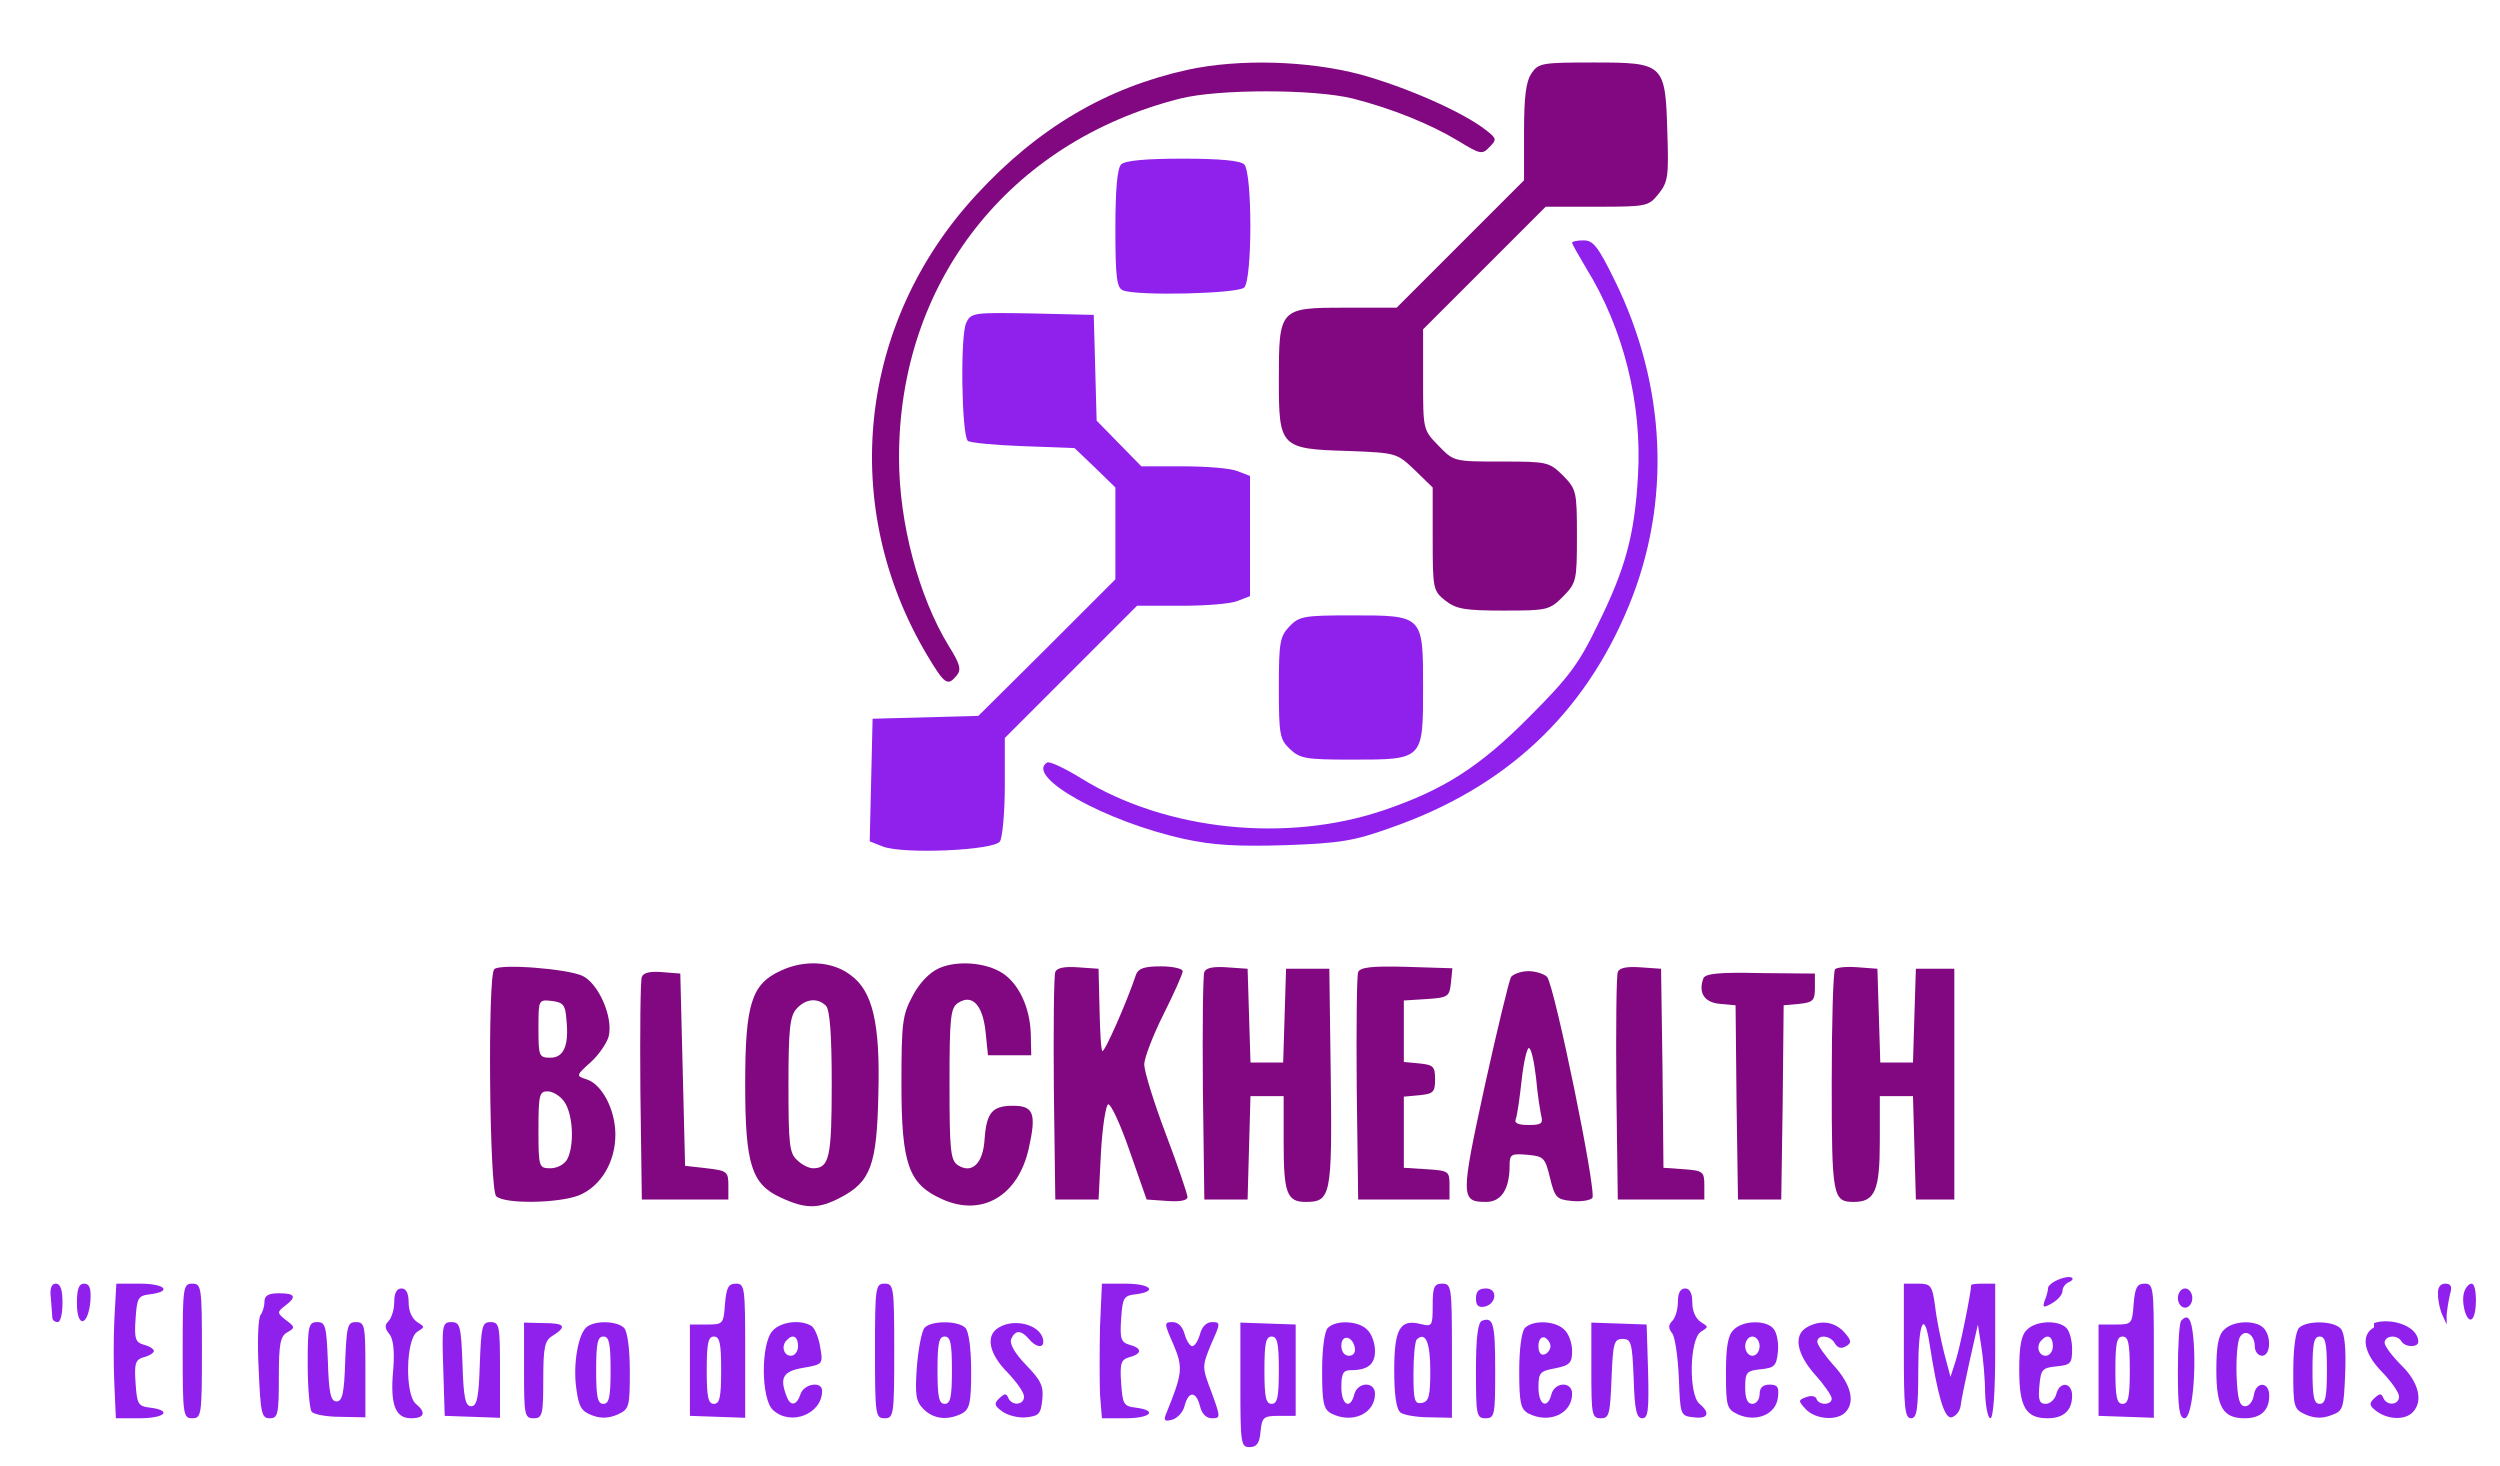 <?xml version="1.0" standalone="no"?>
<!DOCTYPE svg PUBLIC "-//W3C//DTD SVG 20010904//EN"
 "http://www.w3.org/TR/2001/REC-SVG-20010904/DTD/svg10.dtd">
<svg version="1.0" xmlns="http://www.w3.org/2000/svg"
 width="520pt" height="305pt" viewBox="0 0 520 305"
 preserveAspectRatio="xMidYMid meet">

<g transform="translate(0,305) scale(0.1,-0.1) "
fill="#ffffff" stroke="none">
<path d="M2471 2905 c-169 -37 -312 -121 -440 -260 -246 -266 -287 -647 -103
-957 37 -62 43 -66 62 -43 10 12 7 24 -17 62 -62 102 -103 255 -103 390 -1
365 228 658 585 748 79 20 278 20 359 0 82 -21 161 -53 219 -88 46 -28 50 -29
65 -13 16 16 15 18 -8 36 -49 38 -166 89 -260 115 -110 29 -252 33 -359 10z" fill="#810881"/>

<path d="M3186 2898 c-12 -17 -16 -48 -16 -123 l0 -100 -132 -132 -133 -133
-107 0 c-137 0 -138 -1 -138 -151 0 -139 3 -143 144 -147 101 -4 101 -4 139
-40 l37 -36 0 -107 c0 -104 1 -108 26 -128 23 -18 41 -21 121 -21 91 0 96 1
124 29 28 29 29 33 29 126 0 93 -1 97 -29 126 -29 28 -32 29 -128 29 -99 0
-99 0 -131 33 -32 33 -32 33 -32 138 l0 104 128 128 127 127 107 0 c104 0 107
1 128 27 20 25 21 38 18 129 -4 142 -7 144 -154 144 -105 0 -114 -1 -128 -22z" fill="#810881"/>

<path d="M2332 2708 c-8 -8 -12 -52 -12 -134 0 -102 3 -123 16 -128 30 -12
239 -7 252 6 17 17 17 239 0 256 -8 8 -51 12 -128 12 -77 0 -120 -4 -128 -12z" fill="#9020ec"/>

<path d="M3270 2545 c0 -3 14 -27 30 -54 77 -125 116 -281 107 -431 -7 -123
-26 -193 -84 -310 -39 -81 -60 -109 -142 -191 -104 -105 -179 -152 -302 -194
-202 -69 -454 -43 -630 66 -34 21 -66 36 -71 33 -47 -29 121 -123 285 -159 60
-13 108 -16 210 -13 114 4 144 9 219 36 239 83 403 236 496 462 89 216 78 459
-30 678 -34 69 -44 82 -64 82 -13 0 -24 -2 -24 -5z" fill="#9020ec"/>

<path d="M2010 2379 c-13 -24 -10 -232 3 -246 5 -4 57 -9 115 -11 l107 -4 43
-41 42 -41 0 -96 0 -95 -142 -142 -143 -142 -110 -3 -110 -3 -3 -128 -3 -127
28 -11 c43 -16 231 -8 243 11 5 8 10 60 10 115 l0 100 138 138 137 137 92 0
c50 0 103 4 117 10 l26 10 0 125 0 125 -26 10 c-14 6 -65 10 -113 10 l-87 0
-47 48 -46 47 -3 110 -3 110 -127 3 c-121 2 -128 2 -138 -19z" fill="#9020ec"/>

<path d="M2682 1747 c-20 -21 -22 -34 -22 -128 0 -97 2 -107 23 -127 21 -20
34 -22 128 -22 150 0 149 -1 149 150 0 151 1 150 -150 150 -98 0 -108 -2 -128
-23z"  fill="#9020ec"/>

<path d="M1624 1031 c-61 -28 -74 -69 -74 -236 0 -167 13 -208 74 -236 52 -24
78 -24 124 0 63 33 76 67 79 216 4 147 -12 214 -58 247 -38 29 -96 32 -145 9z
m94 -73 c8 -8 12 -59 12 -163 0 -153 -5 -175 -39 -175 -8 0 -23 7 -33 17 -16
14 -18 33 -18 156 0 117 3 144 17 159 19 21 44 23 61 6z" fill="#810881"/>

<path d="M1953 1036 c-20 -9 -41 -31 -55 -58 -21 -39 -23 -56 -23 -183 0 -167
15 -208 84 -239 83 -38 159 6 181 106 16 72 10 88 -33 88 -43 0 -55 -14 -59
-69 -3 -51 -26 -73 -55 -55 -16 10 -18 30 -18 169 0 139 2 159 18 169 29 19
51 -4 57 -60 l5 -49 45 0 45 0 -1 46 c-2 54 -25 103 -59 125 -34 22 -94 27
-132 10z" fill="#810881"/>

<path d="M1028 1034 c-14 -13 -10 -458 4 -472 17 -17 131 -15 173 2 45 19 75
69 75 126 0 52 -28 105 -60 115 -22 7 -22 8 8 35 17 15 34 40 38 54 10 40 -21
110 -54 126 -31 15 -173 26 -184 14z m150 -103 c6 -55 -5 -81 -33 -81 -24 0
-25 3 -25 61 0 60 0 60 28 57 23 -3 28 -8 30 -37z m-4 -173 c18 -26 21 -90 6
-119 -6 -11 -21 -19 -35 -19 -24 0 -25 2 -25 80 0 73 2 80 19 80 11 0 27 -10
35 -22z" fill="#810881"/>

<path d="M2195 1028 c-3 -7 -4 -117 -3 -243 l3 -230 45 0 45 0 5 98 c3 53 10
98 15 100 6 1 26 -43 45 -98 l35 -100 43 -3 c26 -2 42 1 42 8 0 6 -20 65 -45
131 -25 66 -45 131 -45 145 0 13 18 60 40 104 22 44 40 84 40 90 0 5 -20 10
-45 10 -34 0 -47 -4 -52 -17 -20 -60 -66 -163 -70 -159 -3 2 -5 42 -6 88 l-2
83 -43 3 c-28 2 -44 -1 -47 -10z" fill="#810881"/>

<path d="M2505 1028 c-3 -7 -4 -117 -3 -243 l3 -230 45 0 45 0 3 108 3 107 34
0 35 0 0 -98 c0 -104 7 -122 46 -122 52 0 55 13 52 258 l-3 227 -45 0 -45 0
-3 -97 -3 -98 -34 0 -34 0 -3 98 -3 97 -43 3 c-28 2 -44 -1 -47 -10z" fill="#810881"/>

<path d="M2825 1028 c-3 -7 -4 -117 -3 -243 l3 -230 95 0 95 0 0 30 c0 29 -2
30 -47 33 l-48 3 0 74 0 74 33 3 c28 3 32 6 32 33 0 27 -4 30 -32 33 l-33 3 0
64 0 64 48 3 c44 3 47 5 50 34 l3 30 -96 3 c-72 2 -96 -1 -100 -11z" fill="#810881"/>

<path d="M3365 1028 c-3 -7 -4 -117 -3 -243 l3 -230 90 0 90 0 0 30 c0 28 -3
30 -42 33 l-43 3 -2 207 -3 207 -43 3 c-28 2 -44 -1 -47 -10z" fill="#810881"/>

<path d="M3817 1034 c-4 -4 -7 -109 -7 -234 0 -239 2 -250 46 -250 44 0 54 24
54 126 l0 94 35 0 34 0 3 -107 3 -108 40 0 40 0 0 240 0 240 -40 0 -40 0 -3
-97 -3 -98 -34 0 -34 0 -3 98 -3 97 -40 3 c-23 2 -44 0 -48 -4z" fill="#810881"/>

<path d="M1335 1018 c-3 -7 -4 -115 -3 -238 l3 -225 90 0 90 0 0 30 c0 28 -3
30 -45 35 l-45 5 -5 200 -5 200 -38 3 c-24 2 -39 -1 -42 -10z" fill="#810881"/>

<path d="M3143 1018 c-4 -7 -29 -110 -55 -228 -50 -230 -50 -240 3 -240 32 0
49 27 49 76 0 23 3 25 37 22 34 -3 37 -6 47 -48 10 -41 14 -45 45 -48 18 -2
38 1 43 6 10 10 -78 439 -94 460 -6 6 -23 12 -39 12 -15 0 -31 -6 -36 -12z
m52 -210 c3 -35 9 -71 11 -80 4 -15 -1 -18 -26 -18 -23 0 -31 4 -27 13 3 8 8
44 12 80 4 37 11 67 15 67 5 0 11 -28 15 -62z" fill="#810881"/>

<path d="M3543 1015 c-11 -30 2 -50 34 -53 l33 -3 2 -202 3 -202 45 0 45 0 3
202 2 202 33 3 c28 3 32 7 32 33 l0 30 -113 1 c-87 2 -115 -1 -119 -11z" fill="#810881"/>

<path d="M4283 389 c-13 -5 -23 -13 -23 -18 0 -5 -3 -17 -7 -26 -5 -15 -3 -16
15 -6 12 7 22 18 22 26 0 7 6 15 13 18 6 2 10 7 7 9 -3 3 -15 2 -27 -3z" fill="#9020ec"/>
<path d="M106 348 c1 -18 3 -36 3 -40 1 -5 6 -8 11 -8 6 0 10 18 10 40 0 27
-4 40 -14 40 -9 0 -13 -10 -10 -32z" fill="#9020ec"/>

<path d="M160 339 c0 -52 23 -48 28 4 2 28 -2 37 -13 37 -11 0 -15 -11 -15
-41z" fill="#9020ec"/>

<path d="M238 308 c-2 -40 -2 -103 0 -140 l3 -68 49 0 c53 0 69 16 23 22 -26
3 -28 7 -31 51 -3 42 0 49 17 54 12 3 21 9 21 13 0 4 -9 10 -21 13 -17 5 -20
12 -17 54 3 44 5 48 31 51 46 6 30 22 -22 22 l-49 0 -4 -72z" fill="#9020ec"/>

<path d="M380 240 c0 -133 1 -140 20 -140 19 0 20 7 20 140 0 133 -1 140 -20
140 -19 0 -20 -7 -20 -140z" fill="#9020ec"/>

<path d="M1508 338 c-3 -42 -4 -43 -38 -43 l-35 0 0 -95 0 -95 58 -2 57 -2 0
139 c0 132 -1 140 -19 140 -16 0 -20 -8 -23 -42z m-8 -138 c0 -56 -3 -70 -15
-70 -12 0 -15 14 -15 70 0 56 3 70 15 70 12 0 15 -14 15 -70z" fill="#9020ec"/>

<path d="M1820 240 c0 -133 1 -140 20 -140 19 0 20 7 20 140 0 133 -1 140 -20
140 -19 0 -20 -7 -20 -140z" fill="#9020ec"/>

<path d="M2288 290 c-1 -49 -1 -112 0 -140 l4 -50 49 0 c52 0 68 16 22 22 -26
3 -28 7 -31 51 -3 42 0 49 17 54 27 7 27 19 0 26 -17 5 -20 12 -17 54 3 44 5
48 31 51 46 6 30 22 -22 22 l-49 0 -4 -90z" fill="#9020ec"/>

<path d="M2980 335 c0 -43 -1 -45 -25 -39 -43 11 -55 -10 -55 -96 0 -50 4 -81
13 -88 6 -5 33 -10 60 -10 l47 -1 0 139 c0 133 -1 140 -20 140 -17 0 -20 -7
-20 -45z m-5 -136 c0 -53 -3 -64 -17 -67 -16 -3 -18 5 -18 61 0 35 3 67 7 71
18 17 28 -6 28 -65z" fill="#9020ec"/>

<path d="M3960 240 c0 -118 2 -140 15 -140 12 0 15 18 15 101 0 96 12 126 23
57 17 -110 31 -159 46 -156 9 2 17 12 19 23 1 11 10 54 19 95 l17 75 7 -45 c4
-25 8 -69 8 -97 1 -29 6 -53 11 -53 6 0 10 53 10 140 l0 140 -25 0 c-14 0 -25
-1 -25 -3 0 -15 -23 -129 -32 -157 l-11 -34 -13 49 c-7 28 -16 71 -19 98 -6
44 -9 47 -36 47 l-29 0 0 -140z" fill="#9020ec"/>

<path d="M4438 338 c-3 -42 -4 -43 -38 -43 l-35 0 0 -95 0 -95 58 -2 57 -2 0
139 c0 132 -1 140 -19 140 -16 0 -20 -8 -23 -42z m-8 -138 c0 -56 -3 -70 -15
-70 -12 0 -15 14 -15 70 0 56 3 70 15 70 12 0 15 -14 15 -70z" fill="#9020ec"/>

<path d="M5071 358 c0 -13 4 -32 9 -43 l9 -20 0 20 c1 11 4 30 7 43 5 16 2 22
-10 22 -10 0 -16 -8 -15 -22z" fill="#9020ec"/>

<path d="M5126 364 c-8 -21 4 -65 15 -58 12 7 12 74 0 74 -5 0 -12 -7 -15 -16z" fill="#9020ec"/>

<path d="M820 342 c0 -15 -5 -33 -12 -40 -8 -8 -8 -15 2 -27 8 -10 11 -34 8
-73 -7 -73 4 -102 37 -102 28 0 32 12 10 30 -23 19 -21 135 3 150 16 10 16 10
0 20 -11 7 -18 23 -18 40 0 20 -5 30 -15 30 -10 0 -15 -10 -15 -28z" fill="#9020ec"/>

<path d="M3070 349 c0 -14 5 -19 17 -17 26 5 29 38 4 38 -15 0 -21 -6 -21 -21z" fill="#9020ec"/>

<path d="M3490 342 c0 -15 -5 -33 -12 -40 -8 -8 -8 -15 0 -25 6 -7 12 -49 14
-92 3 -79 3 -80 31 -83 30 -4 35 9 12 28 -23 19 -21 135 3 150 16 10 16 10 0
20 -11 7 -18 23 -18 40 0 20 -5 30 -15 30 -10 0 -15 -10 -15 -28z" fill="#9020ec"/>

<path d="M4530 350 c0 -11 7 -20 15 -20 8 0 15 9 15 20 0 11 -7 20 -15 20 -8
0 -15 -9 -15 -20z" fill="#9020ec"/>

<path d="M550 342 c0 -10 -4 -22 -8 -27 -5 -6 -7 -56 -4 -112 4 -93 6 -103 23
-103 17 0 19 8 19 85 0 70 3 86 18 94 16 9 16 11 -3 25 -19 15 -19 17 -2 30
25 19 21 26 -13 26 -22 0 -30 -5 -30 -18z" fill="#9020ec"/>

<path d="M3083 303 c-9 -3 -13 -34 -13 -104 0 -92 1 -99 20 -99 19 0 20 7 20
99 0 99 -4 112 -27 104z" fill="#9020ec"/>

<path d="M4537 303 c-4 -3 -7 -51 -7 -105 0 -77 3 -98 14 -98 15 0 25 94 18
169 -4 39 -11 49 -25 34z" fill="#9020ec"/>

<path d="M640 213 c0 -49 4 -93 8 -99 4 -6 31 -11 60 -11 l52 -1 0 99 c0 92
-1 99 -20 99 -17 0 -19 -8 -22 -82 -2 -66 -6 -83 -18 -83 -12 0 -16 17 -18 83
-3 74 -5 82 -22 82 -18 0 -20 -7 -20 -87z" fill="#9020ec"/>

<path d="M922 203 l3 -98 58 -2 57 -2 0 99 c0 93 -1 100 -20 100 -17 0 -19 -8
-22 -87 -2 -70 -6 -88 -18 -88 -12 0 -16 18 -18 88 -3 79 -5 87 -23 87 -19 0
-20 -6 -17 -97z" fill="#9020ec"/>

<path d="M1090 199 c0 -92 1 -99 20 -99 18 0 20 7 20 80 0 69 3 82 20 92 30
19 25 26 -20 26 l-40 1 0 -100z" fill="#9020ec"/>

<path d="M1222 291 c-19 -12 -31 -79 -23 -131 5 -37 11 -46 33 -54 18 -7 35
-6 53 2 24 11 25 16 25 90 0 47 -5 83 -12 90 -14 14 -57 16 -76 3z m48 -91 c0
-56 -3 -70 -15 -70 -12 0 -15 14 -15 70 0 56 3 70 15 70 12 0 15 -14 15 -70z" fill="#9020ec"/>

<path d="M1607 282 c-25 -27 -24 -143 1 -165 37 -34 102 -8 102 40 0 21 -38
15 -45 -7 -8 -24 -21 -26 -29 -4 -15 39 -7 52 35 59 41 7 41 8 35 43 -3 19
-11 39 -18 44 -23 14 -64 9 -81 -10z m53 -32 c0 -11 -7 -20 -15 -20 -15 0 -21
21 -8 33 12 13 23 7 23 -13z" fill="#9020ec"/>

<path d="M1923 288 c-6 -7 -13 -44 -16 -82 -4 -58 -2 -71 14 -87 21 -21 50
-24 80 -9 16 9 19 22 19 88 0 47 -5 83 -12 90 -16 16 -73 15 -85 0z m57 -88
c0 -56 -3 -70 -15 -70 -12 0 -15 14 -15 70 0 56 3 70 15 70 12 0 15 -14 15
-70z" fill="#9020ec"/>

<path d="M2078 289 c-29 -16 -21 -55 17 -93 19 -20 35 -42 35 -51 0 -18 -26
-20 -33 -2 -4 9 -7 9 -18 -1 -12 -11 -11 -16 6 -28 11 -8 34 -14 50 -12 26 3
30 7 33 37 3 28 -3 40 -34 72 -23 24 -34 43 -31 53 8 20 21 20 37 1 14 -17 30
-20 30 -6 0 33 -57 51 -92 30z" fill="#9020ec"/>

<path d="M2441 253 c20 -48 19 -59 -16 -145 -5 -13 -2 -15 13 -11 11 3 23 16
26 29 8 31 24 31 32 -1 4 -16 13 -25 25 -25 18 0 18 2 -1 54 -20 53 -20 53 -1
100 20 44 20 46 2 46 -12 0 -21 -10 -25 -25 -4 -14 -11 -25 -16 -25 -5 0 -12
11 -16 25 -4 15 -13 25 -25 25 -18 0 -18 -2 2 -47z" fill="#9020ec"/>

<path d="M2580 170 c0 -122 1 -130 19 -130 15 0 21 8 23 33 3 29 6 32 38 32
l35 0 0 95 0 95 -57 2 -58 2 0 -129z m80 30 c0 -56 -3 -70 -15 -70 -12 0 -15
14 -15 70 0 56 3 70 15 70 12 0 15 -14 15 -70z" fill="#9020ec"/>

<path d="M2762 288 c-7 -7 -12 -43 -12 -90 0 -66 3 -79 19 -88 43 -22 91 -1
91 41 0 26 -36 25 -43 -1 -8 -33 -27 -23 -27 15 0 28 4 35 19 35 36 0 51 12
51 40 0 16 -7 36 -16 44 -18 19 -65 21 -82 4z m56 -41 c2 -10 -3 -17 -12 -17
-10 0 -16 9 -16 21 0 24 23 21 28 -4z" fill="#9020ec"/>

<path d="M3172 288 c-7 -7 -12 -43 -12 -90 0 -66 3 -79 19 -88 43 -22 91 -1
91 41 0 26 -36 25 -43 -1 -8 -32 -27 -23 -27 14 0 31 3 34 35 40 30 6 35 11
35 36 0 16 -7 36 -16 44 -18 19 -65 21 -82 4z m53 -38 c0 -7 -6 -15 -12 -17
-8 -3 -13 4 -13 17 0 13 5 20 13 18 6 -3 12 -11 12 -18z" fill="#9020ec"/>

<path d="M3310 200 c0 -93 1 -100 20 -100 17 0 19 8 22 83 3 74 5 82 23 82 18
0 20 -8 23 -82 2 -66 6 -83 18 -83 12 0 14 16 12 98 l-3 97 -57 2 -58 2 0 -99z" fill="#9020ec"/>

<path d="M3606 284 c-12 -11 -16 -36 -16 -90 0 -70 2 -75 25 -86 38 -17 79 0
83 35 3 22 -1 27 -17 27 -14 0 -21 -6 -21 -20 0 -11 -7 -20 -15 -20 -10 0 -15
10 -15 34 0 32 3 35 33 38 28 3 32 7 35 36 2 18 -2 40 -9 48 -15 19 -64 18
-83 -2z m54 -34 c0 -11 -7 -20 -15 -20 -8 0 -15 9 -15 20 0 11 7 20 15 20 8 0
15 -9 15 -20z" fill="#9020ec"/>

<path d="M3758 289 c-28 -16 -21 -55 17 -98 19 -21 35 -44 35 -50 0 -14 -27
-15 -32 0 -2 5 -11 7 -21 3 -17 -6 -17 -8 -1 -25 19 -21 64 -25 82 -7 21 21
13 57 -23 97 -19 21 -35 44 -35 50 0 16 28 14 37 -4 6 -9 13 -11 23 -5 12 7
11 12 -4 29 -21 23 -51 26 -78 10z" fill="#9020ec"/>

<path d="M4216 284 c-12 -11 -16 -35 -16 -84 0 -77 14 -100 59 -100 33 0 51
16 51 47 0 28 -26 31 -33 3 -3 -11 -13 -20 -22 -20 -13 0 -16 8 -13 38 3 34 6
37 36 40 29 3 32 6 32 36 0 17 -5 37 -12 44 -17 17 -64 15 -82 -4z m54 -34 c0
-11 -7 -20 -15 -20 -15 0 -21 21 -8 33 12 13 23 7 23 -13z" fill="#9020ec"/>

<path d="M4626 284 c-12 -11 -16 -35 -16 -84 0 -77 14 -100 59 -100 33 0 51
16 51 47 0 30 -28 30 -32 1 -2 -13 -10 -23 -18 -23 -12 0 -16 15 -18 65 -1 36
2 71 7 79 11 18 31 5 31 -20 0 -10 7 -19 15 -19 18 0 20 41 3 58 -17 17 -64
15 -82 -4z" fill="#9020ec"/>

<path d="M4782 288 c-7 -7 -12 -43 -12 -90 0 -74 1 -79 25 -90 18 -8 35 -9 53
-2 26 9 27 13 30 88 2 49 -1 83 -9 92 -14 17 -71 18 -87 2z m58 -88 c0 -56 -3
-70 -15 -70 -12 0 -15 14 -15 70 0 56 3 70 15 70 12 0 15 -14 15 -70z" fill="#9020ec"/>

<path d="M4938 289 c-29 -16 -21 -55 17 -93 19 -20 35 -42 35 -51 0 -18 -26
-20 -33 -2 -4 9 -7 9 -18 -1 -12 -11 -11 -16 5 -28 24 -17 58 -18 74 -2 23 23
13 63 -23 98 -19 19 -35 40 -35 47 0 15 26 18 35 3 8 -13 35 -13 35 -1 0 33
-57 51 -92 39z" fill="#9020ec"/>

</g>
</svg>
